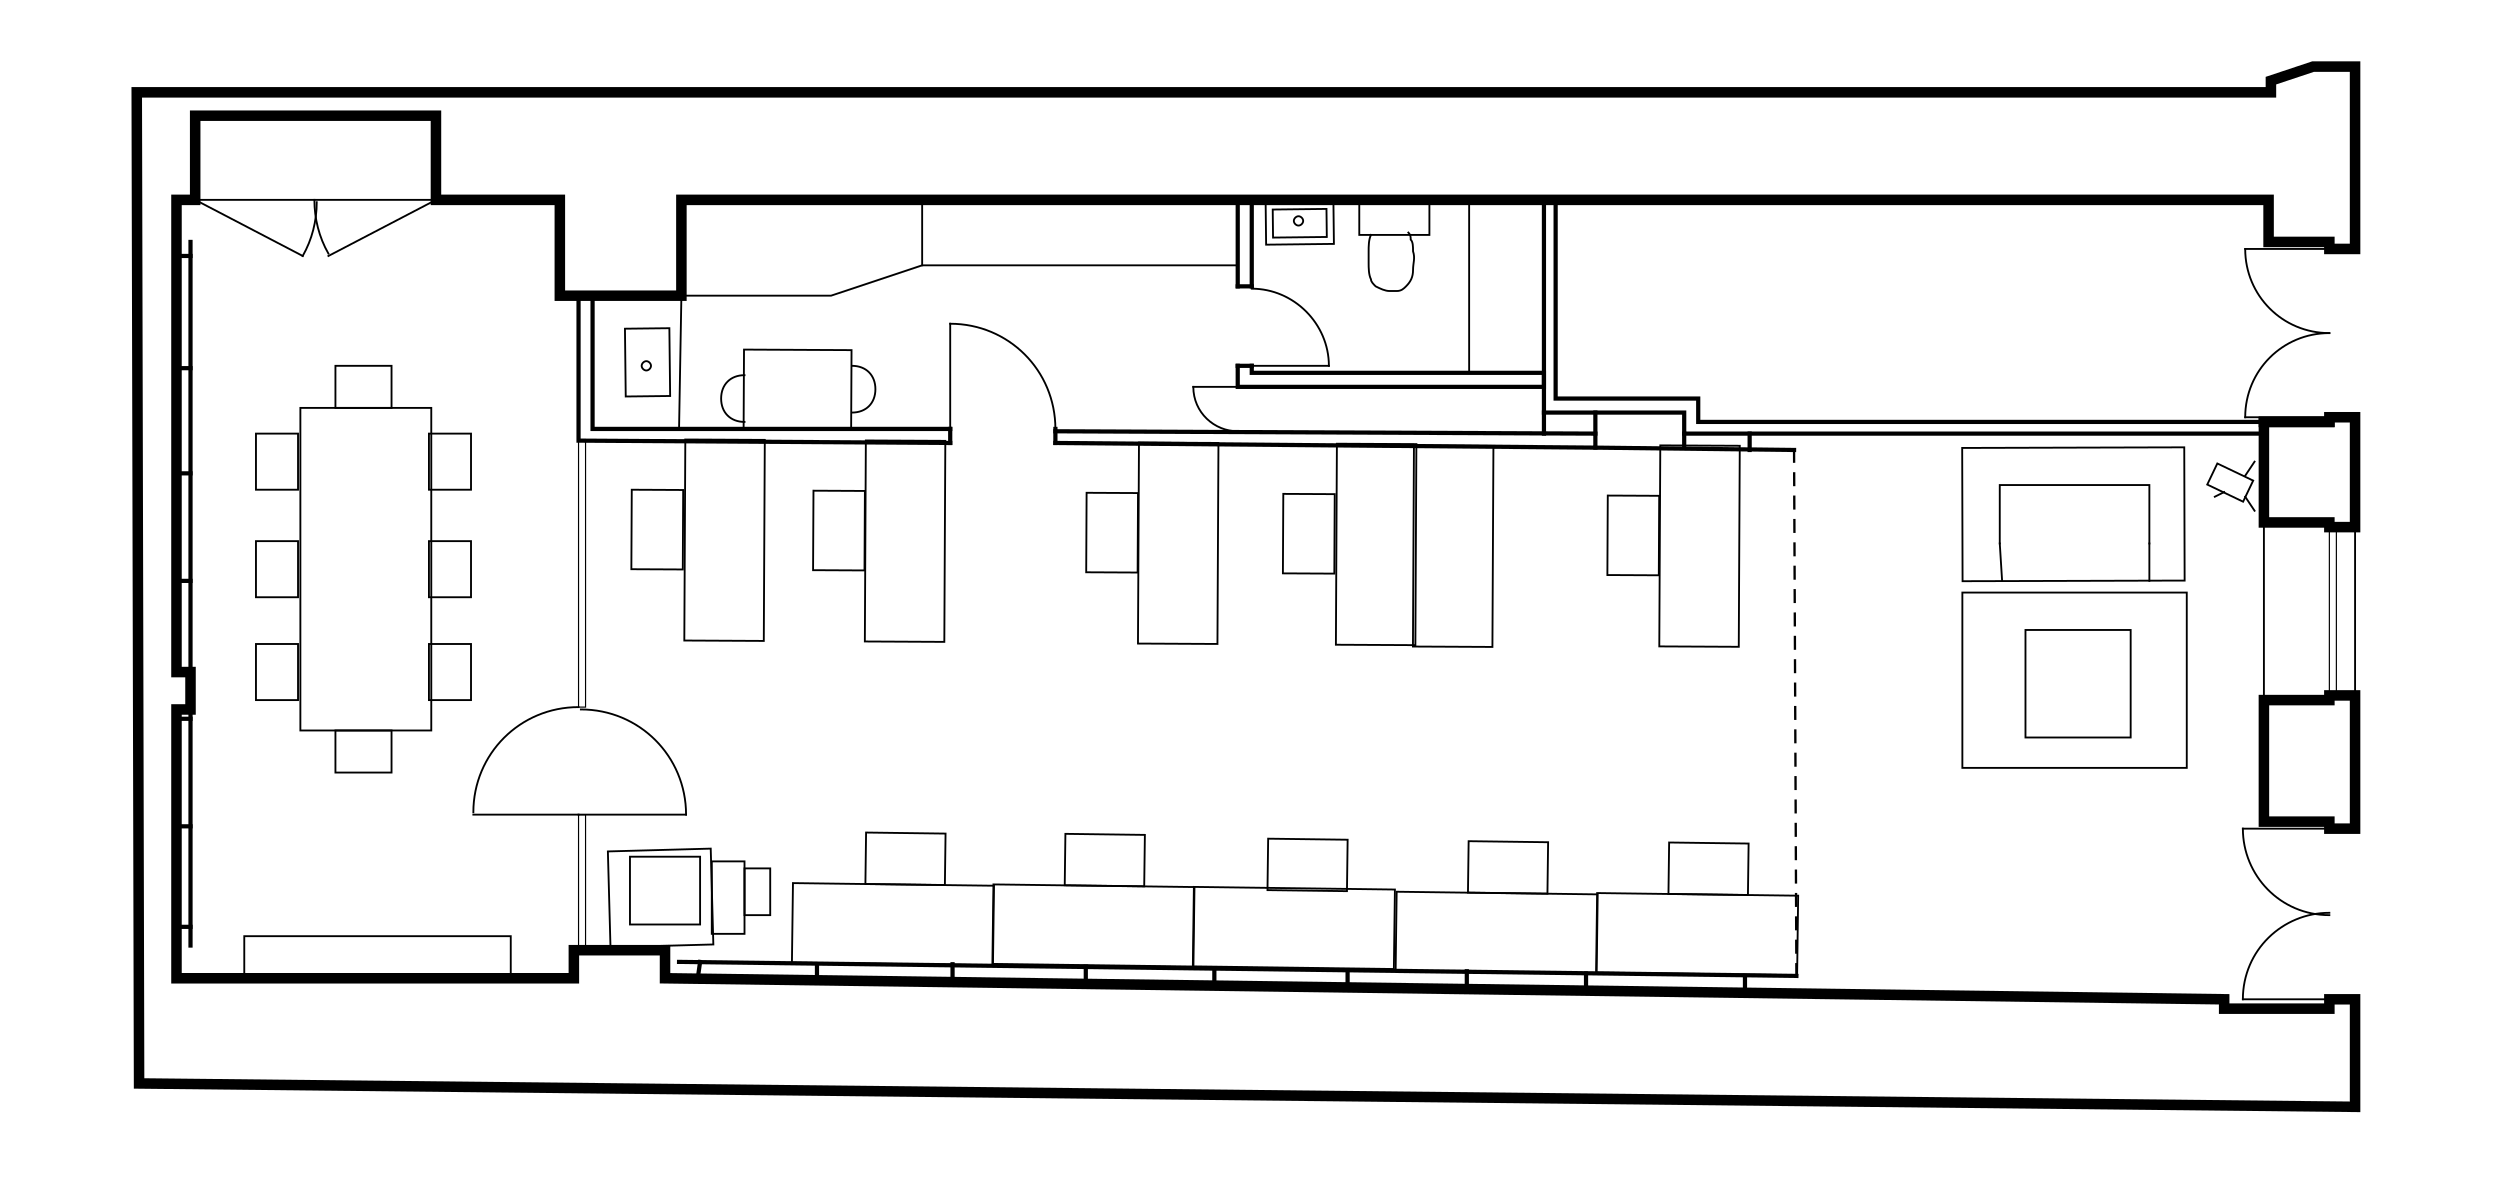 <?xml version="1.0" encoding="utf-8"?>
<!-- Generator: Adobe Illustrator 22.0.1, SVG Export Plug-In . SVG Version: 6.00 Build 0)  -->
<svg version="1.1" id="Calque_1" xmlns="http://www.w3.org/2000/svg" xmlns:xlink="http://www.w3.org/1999/xlink" x="0px" y="0px"
	 viewBox="0 0 213.9 101.8" style="enable-background:new 0 0 213.9 101.8;" xml:space="preserve">
<style type="text/css">
	.st0{display:none;}
	.st1{display:inline;}
	.st2{fill:none;}
	.st3{fill:none;stroke:#000000;stroke-width:0.2;stroke-linecap:square;stroke-miterlimit:10;stroke-dasharray:1,1;}
	.st4{fill:none;stroke:#000000;stroke-width:0.1;stroke-linecap:square;stroke-miterlimit:10;}
	.st5{fill:none;stroke:#000000;stroke-width:0.16;stroke-linecap:square;stroke-miterlimit:10;}
	.st6{fill:none;stroke:#000000;stroke-width:0.36;stroke-linecap:square;stroke-miterlimit:10;}
	.st7{fill:none;stroke:#000000;stroke-width:0.9;stroke-linecap:square;stroke-miterlimit:10;}
</style>
<g id="Calque_1_1_">
</g>
<g id="INFOS_x24_A4" class="st0">
	<g id="POLYLINE_33284_" class="st1">
		<rect x="-190.1" y="-369.8" class="st2" width="595.3" height="841.9"/>
	</g>
</g>
<g id="PLAN_x24_FOND">
</g>
<g id="PLAN_x24_POINTILLE">
	<g id="POLYLINE_34572_">
		<line class="st3" x1="153.5" y1="38.5" x2="153.7" y2="83.5"/>
	</g>
</g>
<g id="PLAN_x24_VITRAGE">
	<g id="POLYLINE_33324_">
		<rect x="199.3" y="45.1" class="st4" width="0.6" height="14.2"/>
	</g>
	<g id="POLYLINE_33323_">
		<rect x="49.5" y="69.7" class="st4" width="0.6" height="11.6"/>
	</g>
	<g id="POLYLINE_33322_">
		<rect x="49.5" y="37.7" class="st4" width="0.6" height="22.8"/>
	</g>
</g>
<g id="PLAN_x24_MOBILIER">
	<g id="POLYLINE_33373_">
		<line class="st5" x1="58.1" y1="36.7" x2="58.3" y2="25.3"/>
	</g>
	<g id="POLYLINE_33372_">
		<polyline class="st5" points="58.3,25.3 71.1,25.3 78.9,22.7 105.9,22.7 		"/>
	</g>
	<g id="POLYLINE_33371_">
		<line class="st5" x1="183.9" y1="49.7" x2="183.9" y2="46.5"/>
	</g>
	<g id="POLYLINE_33370_">
		<polyline class="st5" points="183.9,46.5 183.9,41.5 171.1,41.5 171.1,46.5 		"/>
	</g>
	<g id="POLYLINE_33369_">
		<line class="st5" x1="171.1" y1="46.5" x2="171.3" y2="49.7"/>
	</g>
	<g id="POLYLINE_33368_">
		<line class="st5" x1="192.1" y1="42.5" x2="192.9" y2="43.7"/>
	</g>
	<g id="POLYLINE_33367_">
		<line class="st5" x1="192.1" y1="40.7" x2="192.9" y2="39.5"/>
	</g>
	<g id="POLYLINE_33366_">
		<line class="st5" x1="190.3" y1="42.1" x2="189.5" y2="42.5"/>
	</g>
	<g id="POLYLINE_33365_">
		<rect x="189.8" y="39.5" transform="matrix(0.431 -0.902 0.902 0.431 71.42 195.635)" class="st5" width="2" height="3.4"/>
	</g>
	<g id="POLYLINE_33364_">
		<line class="st5" x1="125.7" y1="17.1" x2="125.7" y2="31.9"/>
	</g>
	<g id="POLYLINE_33363_">
		
			<rect x="68.9" y="42.9" transform="matrix(4.999875e-03 -1 1 4.999875e-03 30.752 123.571)" class="st5" width="17.2" height="6.8"/>
	</g>
	<g id="POLYLINE_33362_">
		
			<rect x="68.4" y="43.2" transform="matrix(4.999875e-03 -1 1 4.999875e-03 26.025 116.968)" class="st5" width="6.8" height="4.4"/>
	</g>
	<g id="POLYLINE_33361_">
		<line class="st5" x1="193.7" y1="44.7" x2="193.7" y2="59.9"/>
	</g>
	<g id="POLYLINE_33360_">
		<rect x="173.3" y="53.9" class="st5" width="9" height="9.2"/>
	</g>
	<g id="POLYLINE_33359_">
		<rect x="167.9" y="50.7" class="st5" width="19.2" height="15"/>
	</g>
	<g id="POLYLINE_33358_">
		
			<rect x="167.9" y="38.3" transform="matrix(1 -2.799978e-03 2.799978e-03 1 -0.122 0.497)" class="st5" width="19" height="11.4"/>
	</g>
	<g id="POLYLINE_33357_">
		
			<rect x="108.9" y="17.9" transform="matrix(1 -1.140080e-02 1.140080e-02 1 -0.21 1.269)" class="st5" width="4.6" height="2.4"/>
	</g>
	<g id="POLYLINE_33356_">
		
			<rect x="108.3" y="17.1" transform="matrix(1 -1.140080e-02 1.140080e-02 1 -0.209 1.269)" class="st5" width="5.8" height="3.8"/>
	</g>
	<g id="CIRCLE_1494_">
		<path class="st5" d="M110.7,18.9c0-0.2,0.2-0.4,0.4-0.4s0.4,0.2,0.4,0.4c0,0.2-0.2,0.4-0.4,0.4C110.9,19.3,110.7,19.1,110.7,18.9
			L110.7,18.9z"/>
	</g>
	<g id="SPLINE_1220_">
		<path class="st5" d="M117.3,20.1c-0.2,0.4-0.2,1-0.2,1.4s0,0.8,0,1c0,0.4,0,1,0.2,1.4c0,0.2,0.2,0.4,0.4,0.6
			c0.4,0.2,0.8,0.4,1.2,0.4c0.2,0,0.4,0,0.6,0c0.4,0,0.6-0.2,0.8-0.4c0.4-0.4,0.6-0.8,0.6-1.4s0.2-1,0-1.6c0-0.4,0-0.8-0.2-1
			c0-0.2,0-0.4-0.2-0.6"/>
	</g>
	<g id="POLYLINE_33355_">
		<rect x="116.3" y="17.1" class="st5" width="6" height="3"/>
	</g>
	<g id="ARC_3038_">
		<path class="st5" d="M72.9,35.3c1.2,0,2-0.8,2-2s-0.8-2-2-2"/>
	</g>
	<g id="ARC_3037_">
		<path class="st5" d="M63.7,32.1c-1.2,0-2,0.8-2,2s0.8,2,2,2"/>
	</g>
	<g id="POLYLINE_33354_">
		
			<rect x="64.9" y="28.7" transform="matrix(4.999875e-03 -1 1 4.999875e-03 34.599 101.467)" class="st5" width="6.8" height="9.2"/>
	</g>
	<g id="CIRCLE_1493_">
		<path class="st5" d="M54.9,31.3c0-0.2,0.2-0.4,0.4-0.4s0.4,0.2,0.4,0.4s-0.2,0.4-0.4,0.4S54.9,31.5,54.9,31.3L54.9,31.3z"/>
	</g>
	<g id="POLYLINE_33353_">
		
			<rect x="53.5" y="28.1" transform="matrix(1 -1.140080e-02 1.140080e-02 1 -0.349 0.634)" class="st5" width="3.8" height="5.8"/>
	</g>
	<g id="POLYLINE_33352_">
		<line class="st5" x1="78.9" y1="22.7" x2="78.9" y2="17.1"/>
	</g>
	<g id="POLYLINE_33351_">
		<rect x="53.9" y="73.3" class="st5" width="6" height="5.8"/>
	</g>
	<g id="POLYLINE_33350_">
		<rect x="63.7" y="74.3" class="st5" width="2.2" height="4"/>
	</g>
	<g id="POLYLINE_33348_">
		<rect x="60.9" y="73.7" class="st5" width="2.8" height="6.2"/>
	</g>
	<g id="POLYLINE_33347_">
		
			<rect x="52.1" y="72.7" transform="matrix(1 -2.730150e-02 2.730150e-02 1 -2.075 1.571)" class="st5" width="8.8" height="8.2"/>
	</g>
	<g id="POLYLINE_33346_">
		
			<rect x="75.2" y="70.1" transform="matrix(1.310038e-02 -1 1 1.310038e-02 2.959 149.914)" class="st5" width="4.4" height="6.8"/>
	</g>
	<g id="POLYLINE_33345_">
		
			<rect x="73" y="70.4" transform="matrix(1.310038e-02 -1 1 1.310038e-02 -3.599 154.435)" class="st5" width="6.8" height="17.2"/>
	</g>
	<g id="POLYLINE_33344_">
		
			<rect x="90.2" y="70.6" transform="matrix(1.310038e-02 -1 1 1.310038e-02 13.128 171.746)" class="st5" width="6.8" height="17.2"/>
	</g>
	<g id="POLYLINE_33343_">
		
			<rect x="92.4" y="70.2" transform="matrix(1.310038e-02 -1 1 1.310038e-02 19.688 167.225)" class="st5" width="4.4" height="6.8"/>
	</g>
	<g id="POLYLINE_33342_">
		
			<rect x="107.3" y="70.8" transform="matrix(1.310038e-02 -1 1 1.310038e-02 29.854 189.056)" class="st5" width="6.8" height="17.2"/>
	</g>
	<g id="POLYLINE_33341_">
		
			<rect x="109.7" y="70.6" transform="matrix(1.310038e-02 -1 1 1.310038e-02 36.409 184.933)" class="st5" width="4.4" height="6.8"/>
	</g>
	<g id="POLYLINE_33340_">
		
			<rect x="124.6" y="71.2" transform="matrix(1.310038e-02 -1 1 1.310038e-02 46.577 206.764)" class="st5" width="6.8" height="17.2"/>
	</g>
	<g id="POLYLINE_33339_">
		
			<rect x="126.8" y="70.8" transform="matrix(1.310038e-02 -1 1 1.310038e-02 53.138 202.244)" class="st5" width="4.4" height="6.8"/>
	</g>
	<g id="POLYLINE_33338_">
		
			<rect x="141.8" y="71.4" transform="matrix(1.310038e-02 -1 1 1.310038e-02 63.304 224.074)" class="st5" width="6.8" height="17.2"/>
	</g>
	<g id="POLYLINE_33321_">
		
			<rect x="144" y="71" transform="matrix(1.310038e-02 -1 1 1.310038e-02 69.867 219.554)" class="st5" width="4.4" height="6.8"/>
	</g>
	<g id="POLYLINE_33320_">
		
			<rect x="115.7" y="43.4" transform="matrix(4.999875e-03 -1 1 4.999875e-03 76.913 170.801)" class="st5" width="17.2" height="6.8"/>
	</g>
	<g id="POLYLINE_33319_">
		
			<rect x="136.8" y="43.3" transform="matrix(4.999875e-03 -1 1 4.999875e-03 97.985 191.89)" class="st5" width="17.2" height="6.8"/>
	</g>
	<g id="POLYLINE_33318_">
		
			<rect x="136.3" y="43.6" transform="matrix(4.999875e-03 -1 1 4.999875e-03 93.246 185.282)" class="st5" width="6.8" height="4.4"/>
	</g>
	<g id="POLYLINE_33317_">
		
			<rect x="109.1" y="43.2" transform="matrix(4.999875e-03 -1 1 4.999875e-03 70.554 164.048)" class="st5" width="17.2" height="6.8"/>
	</g>
	<g id="POLYLINE_33316_">
		
			<rect x="108.6" y="43.4" transform="matrix(4.999875e-03 -1 1 4.999875e-03 65.822 157.44)" class="st5" width="6.8" height="4.4"/>
	</g>
	<g id="POLYLINE_33315_">
		
			<rect x="92.2" y="43.1" transform="matrix(4.999875e-03 -1 1 4.999875e-03 53.804 147.048)" class="st5" width="17.2" height="6.8"/>
	</g>
	<g id="POLYLINE_33314_">
		
			<rect x="91.7" y="43.4" transform="matrix(4.999875e-03 -1 1 4.999875e-03 49.077 140.447)" class="st5" width="6.8" height="4.4"/>
	</g>
	<g id="POLYLINE_33313_">
		
			<rect x="52.9" y="43.1" transform="matrix(4.999875e-03 -1 1 4.999875e-03 10.655 101.386)" class="st5" width="6.8" height="4.4"/>
	</g>
	<g id="POLYLINE_33312_">
		
			<rect x="53.4" y="42.9" transform="matrix(4.999875e-03 -1 1 4.999875e-03 15.383 107.989)" class="st5" width="17.2" height="6.8"/>
	</g>
	<g id="POLYLINE_33311_">
		<rect x="21.9" y="37.1" class="st5" width="3.6" height="4.8"/>
	</g>
	<g id="POLYLINE_33310_">
		<rect x="21.9" y="46.3" class="st5" width="3.6" height="4.8"/>
	</g>
	<g id="POLYLINE_33309_">
		<rect x="21.9" y="55.1" class="st5" width="3.6" height="4.8"/>
	</g>
	<g id="POLYLINE_33308_">
		<rect x="36.7" y="55.1" class="st5" width="3.6" height="4.8"/>
	</g>
	<g id="POLYLINE_33307_">
		<rect x="36.7" y="46.3" class="st5" width="3.6" height="4.8"/>
	</g>
	<g id="POLYLINE_33306_">
		<rect x="36.7" y="37.1" class="st5" width="3.6" height="4.8"/>
	</g>
	<g id="POLYLINE_33305_">
		<rect x="28.7" y="62.5" class="st5" width="4.8" height="3.6"/>
	</g>
	<g id="POLYLINE_33304_">
		<rect x="28.7" y="31.3" class="st5" width="4.8" height="3.6"/>
	</g>
	<g id="POLYLINE_33303_">
		<rect x="25.7" y="34.9" class="st5" width="11.2" height="27.6"/>
	</g>
	<g id="POLYLINE_33302_">
		<polyline class="st5" points="43.7,83.7 43.7,80.1 20.9,80.1 20.9,83.7 		"/>
	</g>
</g>
<g id="PLAN_x24_DETAIL">
	<g id="POLYLINE_33337_">
		<line class="st5" x1="199.3" y1="21.3" x2="192.1" y2="21.3"/>
	</g>
	<g id="ARC_3025_">
		<path class="st5" d="M192.1,21.3c0,4,3.2,7.2,7.2,7.2"/>
	</g>
	<g id="ARC_3024_">
		<path class="st5" d="M199.3,28.5c-4,0-7.2,3.2-7.2,7.2"/>
	</g>
	<g id="POLYLINE_33336_">
		<line class="st5" x1="192.1" y1="35.7" x2="199.3" y2="35.7"/>
	</g>
	<g id="POLYLINE_33335_">
		<line class="st5" x1="40.5" y1="69.7" x2="49.5" y2="69.7"/>
	</g>
	<g id="POLYLINE_33334_">
		<line class="st5" x1="49.5" y1="69.7" x2="58.7" y2="69.7"/>
	</g>
	<g id="ARC_3023_">
		<path class="st5" d="M58.7,69.7c0-5-4-9-9-9"/>
	</g>
	<g id="ARC_3022_">
		<path class="st5" d="M49.5,60.5c-5,0-9,4-9,9"/>
	</g>
	<g id="POLYLINE_33333_">
		<line class="st5" x1="199.3" y1="70.9" x2="191.9" y2="70.9"/>
	</g>
	<g id="ARC_3021_">
		<path class="st5" d="M191.9,70.9c0,4,3.2,7.4,7.4,7.4"/>
	</g>
	<g id="ARC_3020_">
		<path class="st5" d="M199.3,78.1c-4,0-7.4,3.2-7.4,7.4"/>
	</g>
	<g id="POLYLINE_33332_">
		<line class="st5" x1="191.9" y1="85.5" x2="199.3" y2="85.5"/>
	</g>
	<g id="POLYLINE_33331_">
		<line class="st5" x1="28.1" y1="21.9" x2="37.3" y2="17.1"/>
	</g>
	<g id="POLYLINE_33330_">
		<line class="st5" x1="37.3" y1="17.1" x2="16.7" y2="17.1"/>
	</g>
	<g id="POLYLINE_33329_">
		<line class="st5" x1="16.7" y1="17.1" x2="25.9" y2="21.9"/>
	</g>
	<g id="ARC_3019_">
		<path class="st5" d="M25.9,21.9c0.8-1.4,1.2-3,1.2-4.6"/>
	</g>
	<g id="ARC_3018_">
		<path class="st5" d="M26.9,17.1c0,1.6,0.4,3.2,1.2,4.6"/>
	</g>
	<g id="POLYLINE_33328_">
		<line class="st5" x1="201.5" y1="59.5" x2="201.5" y2="45.1"/>
	</g>
	<g id="POLYLINE_33327_">
		<line class="st5" x1="105.9" y1="33.1" x2="102.1" y2="33.1"/>
	</g>
	<g id="ARC_3017_">
		<path class="st5" d="M102.1,33.1c0,2.2,1.8,3.8,3.8,3.8"/>
	</g>
	<g id="POLYLINE_33326_">
		<line class="st5" x1="81.3" y1="36.7" x2="81.3" y2="27.7"/>
	</g>
	<g id="ARC_3016_">
		<path class="st5" d="M90.3,36.7c0-5-4-9-9-9"/>
	</g>
	<g id="POLYLINE_33325_">
		<line class="st5" x1="107.1" y1="31.3" x2="113.7" y2="31.3"/>
	</g>
	<g id="ARC_3015_">
		<path class="st5" d="M113.7,31.3c0-3.6-3-6.6-6.6-6.6"/>
	</g>
</g>
<g id="PLAN_x24_CLOISON_TRANSLUCIDE">
</g>
<g id="PLAN_x24_CLOISON_1.3">
</g>
<g id="PLAN_x24_CLOISON_1.2">
	<g id="POLYLINE_34535_">
		<polyline class="st6" points="105.9,24.5 105.9,17.1 107.1,17.1 107.1,24.5 		"/>
	</g>
	<g id="POLYLINE_34534_">
		<line class="st6" x1="107.1" y1="24.5" x2="105.9" y2="24.5"/>
	</g>
	<g id="POLYLINE_34533_">
		<polyline class="st6" points="107.1,31.3 107.1,31.9 132.1,31.9 132.1,33.1 105.9,33.1 105.9,31.3 		"/>
	</g>
	<g id="POLYLINE_34477_">
		<line class="st6" x1="105.9" y1="31.3" x2="107.1" y2="31.3"/>
	</g>
	<g id="POLYLINE_34476_">
		<line class="st6" x1="90.3" y1="36.7" x2="90.3" y2="37.9"/>
	</g>
	<g id="POLYLINE_34475_">
		<polyline class="st6" points="90.3,37.9 136.5,38.3 136.5,37.1 90.3,36.9 		"/>
	</g>
	<g id="POLYLINE_34474_">
		<polyline class="st6" points="81.3,36.7 50.7,36.7 50.7,25.3 49.5,25.3 49.5,37.7 81.3,37.9 		"/>
	</g>
	<g id="POLYLINE_34473_">
		<line class="st6" x1="81.3" y1="37.9" x2="81.3" y2="36.7"/>
	</g>
	<g id="POLYLINE_34472_">
		<line class="st6" x1="149.3" y1="83.5" x2="149.3" y2="84.9"/>
	</g>
	<g id="POLYLINE_34471_">
		<line class="st6" x1="135.7" y1="83.3" x2="135.7" y2="84.7"/>
	</g>
	<g id="POLYLINE_34470_">
		<line class="st6" x1="125.5" y1="83.1" x2="125.5" y2="84.7"/>
	</g>
	<g id="POLYLINE_34469_">
		<line class="st6" x1="115.3" y1="83.1" x2="115.3" y2="84.5"/>
	</g>
	<g id="POLYLINE_34468_">
		<line class="st6" x1="103.9" y1="82.9" x2="103.9" y2="84.3"/>
	</g>
	<g id="POLYLINE_34467_">
		<line class="st6" x1="92.9" y1="82.7" x2="92.9" y2="84.3"/>
	</g>
	<g id="POLYLINE_34466_">
		<line class="st6" x1="81.5" y1="82.5" x2="81.5" y2="84.1"/>
	</g>
	<g id="POLYLINE_34465_">
		<line class="st6" x1="69.9" y1="82.5" x2="69.9" y2="83.9"/>
	</g>
	<g id="POLYLINE_34464_">
		<line class="st6" x1="59.9" y1="82.3" x2="59.7" y2="83.7"/>
	</g>
	<g id="POLYLINE_34463_">
		<line class="st6" x1="153.7" y1="83.5" x2="58.1" y2="82.3"/>
	</g>
	<g id="POLYLINE_33392_">
		<line class="st6" x1="16.3" y1="61.5" x2="15.1" y2="61.5"/>
	</g>
	<g id="POLYLINE_33391_">
		<line class="st6" x1="16.3" y1="70.7" x2="15.1" y2="70.7"/>
	</g>
	<g id="POLYLINE_33390_">
		<line class="st6" x1="16.3" y1="79.3" x2="15.1" y2="79.3"/>
	</g>
	<g id="POLYLINE_33389_">
		<line class="st6" x1="16.3" y1="60.7" x2="16.3" y2="80.9"/>
	</g>
	<g id="POLYLINE_33388_">
		<line class="st6" x1="16.3" y1="49.7" x2="15.1" y2="49.7"/>
	</g>
	<g id="POLYLINE_33387_">
		<line class="st6" x1="16.3" y1="40.5" x2="15.1" y2="40.5"/>
	</g>
	<g id="POLYLINE_33386_">
		<line class="st6" x1="16.3" y1="31.5" x2="15.1" y2="31.5"/>
	</g>
	<g id="POLYLINE_33385_">
		<line class="st6" x1="16.3" y1="21.9" x2="15.1" y2="21.9"/>
	</g>
	<g id="POLYLINE_33384_">
		<line class="st6" x1="16.3" y1="57.5" x2="16.3" y2="20.7"/>
	</g>
	<g id="POLYLINE_33383_">
		<line class="st6" x1="132.1" y1="35.3" x2="132.1" y2="37.1"/>
	</g>
	<g id="POLYLINE_33382_">
		<line class="st6" x1="136.5" y1="37.1" x2="136.5" y2="35.3"/>
	</g>
	<g id="POLYLINE_33381_">
		<line class="st6" x1="144.1" y1="37.1" x2="144.1" y2="38.3"/>
	</g>
	<g id="POLYLINE_33380_">
		<line class="st6" x1="149.7" y1="37.1" x2="149.7" y2="38.5"/>
	</g>
	<g id="POLYLINE_33379_">
		<line class="st6" x1="136.5" y1="38.3" x2="153.5" y2="38.5"/>
	</g>
	<g id="POLYLINE_33378_">
		<polygon class="st6" points="133.1,17.1 133.1,34.1 145.3,34.1 145.3,36.1 193.7,36.1 193.7,37.1 144.1,37.1 144.1,35.3 
			132.1,35.3 132.1,17.1 		"/>
	</g>
</g>
<g id="PLAN_x24_CLOISON_1.1">
</g>
<g id="PLAN_x24_STRUCTURE_2.3">
</g>
<g id="PLAN_x24_STRUCTURE_2.2">
</g>
<g id="PLAN_x24_STRUCTURE_2.1">
</g>
<g id="PLAN_x24_STRUCTURE_1.3">
</g>
<g id="PLAN_x24_STRUCTURE_1.2">
	<g id="POLYLINE_33288_">
		<polygon class="st7" points="201.5,59.5 199.3,59.5 199.3,59.9 193.7,59.9 193.7,70.3 199.3,70.3 199.3,70.9 201.5,70.9 		"/>
	</g>
	<g id="POLYLINE_33287_">
		<polygon class="st7" points="201.5,35.7 199.3,35.7 199.3,36.1 193.7,36.1 193.7,44.7 199.3,44.7 199.3,45.1 201.5,45.1 		"/>
	</g>
	<g id="POLYLINE_33286_">
		<line class="st7" x1="193.7" y1="36.1" x2="199.3" y2="36.1"/>
	</g>
	<g id="POLYLINE_33285_">
		<polygon class="st7" points="201.5,94.7 11.9,92.7 11.7,7.9 194.3,7.9 194.3,6.9 197.9,5.7 201.5,5.7 201.5,21.3 199.3,21.3 
			199.3,20.7 194.1,20.7 194.1,17.1 133.1,17.1 58.3,17.1 58.3,25.3 47.9,25.3 47.9,17.1 37.3,17.1 37.3,9.9 16.7,9.9 16.7,17.1 
			15.1,17.1 15.1,57.5 16.3,57.5 16.3,60.7 15.1,60.7 15.1,83.7 47.9,83.7 49.1,83.7 49.1,81.3 56.9,81.3 56.9,83.7 190.3,85.5 
			190.3,86.3 199.3,86.3 199.3,85.5 201.5,85.5 		"/>
	</g>
</g>
<g id="PLAN_x24_STRUCTURE_1.1">
</g>
</svg>
